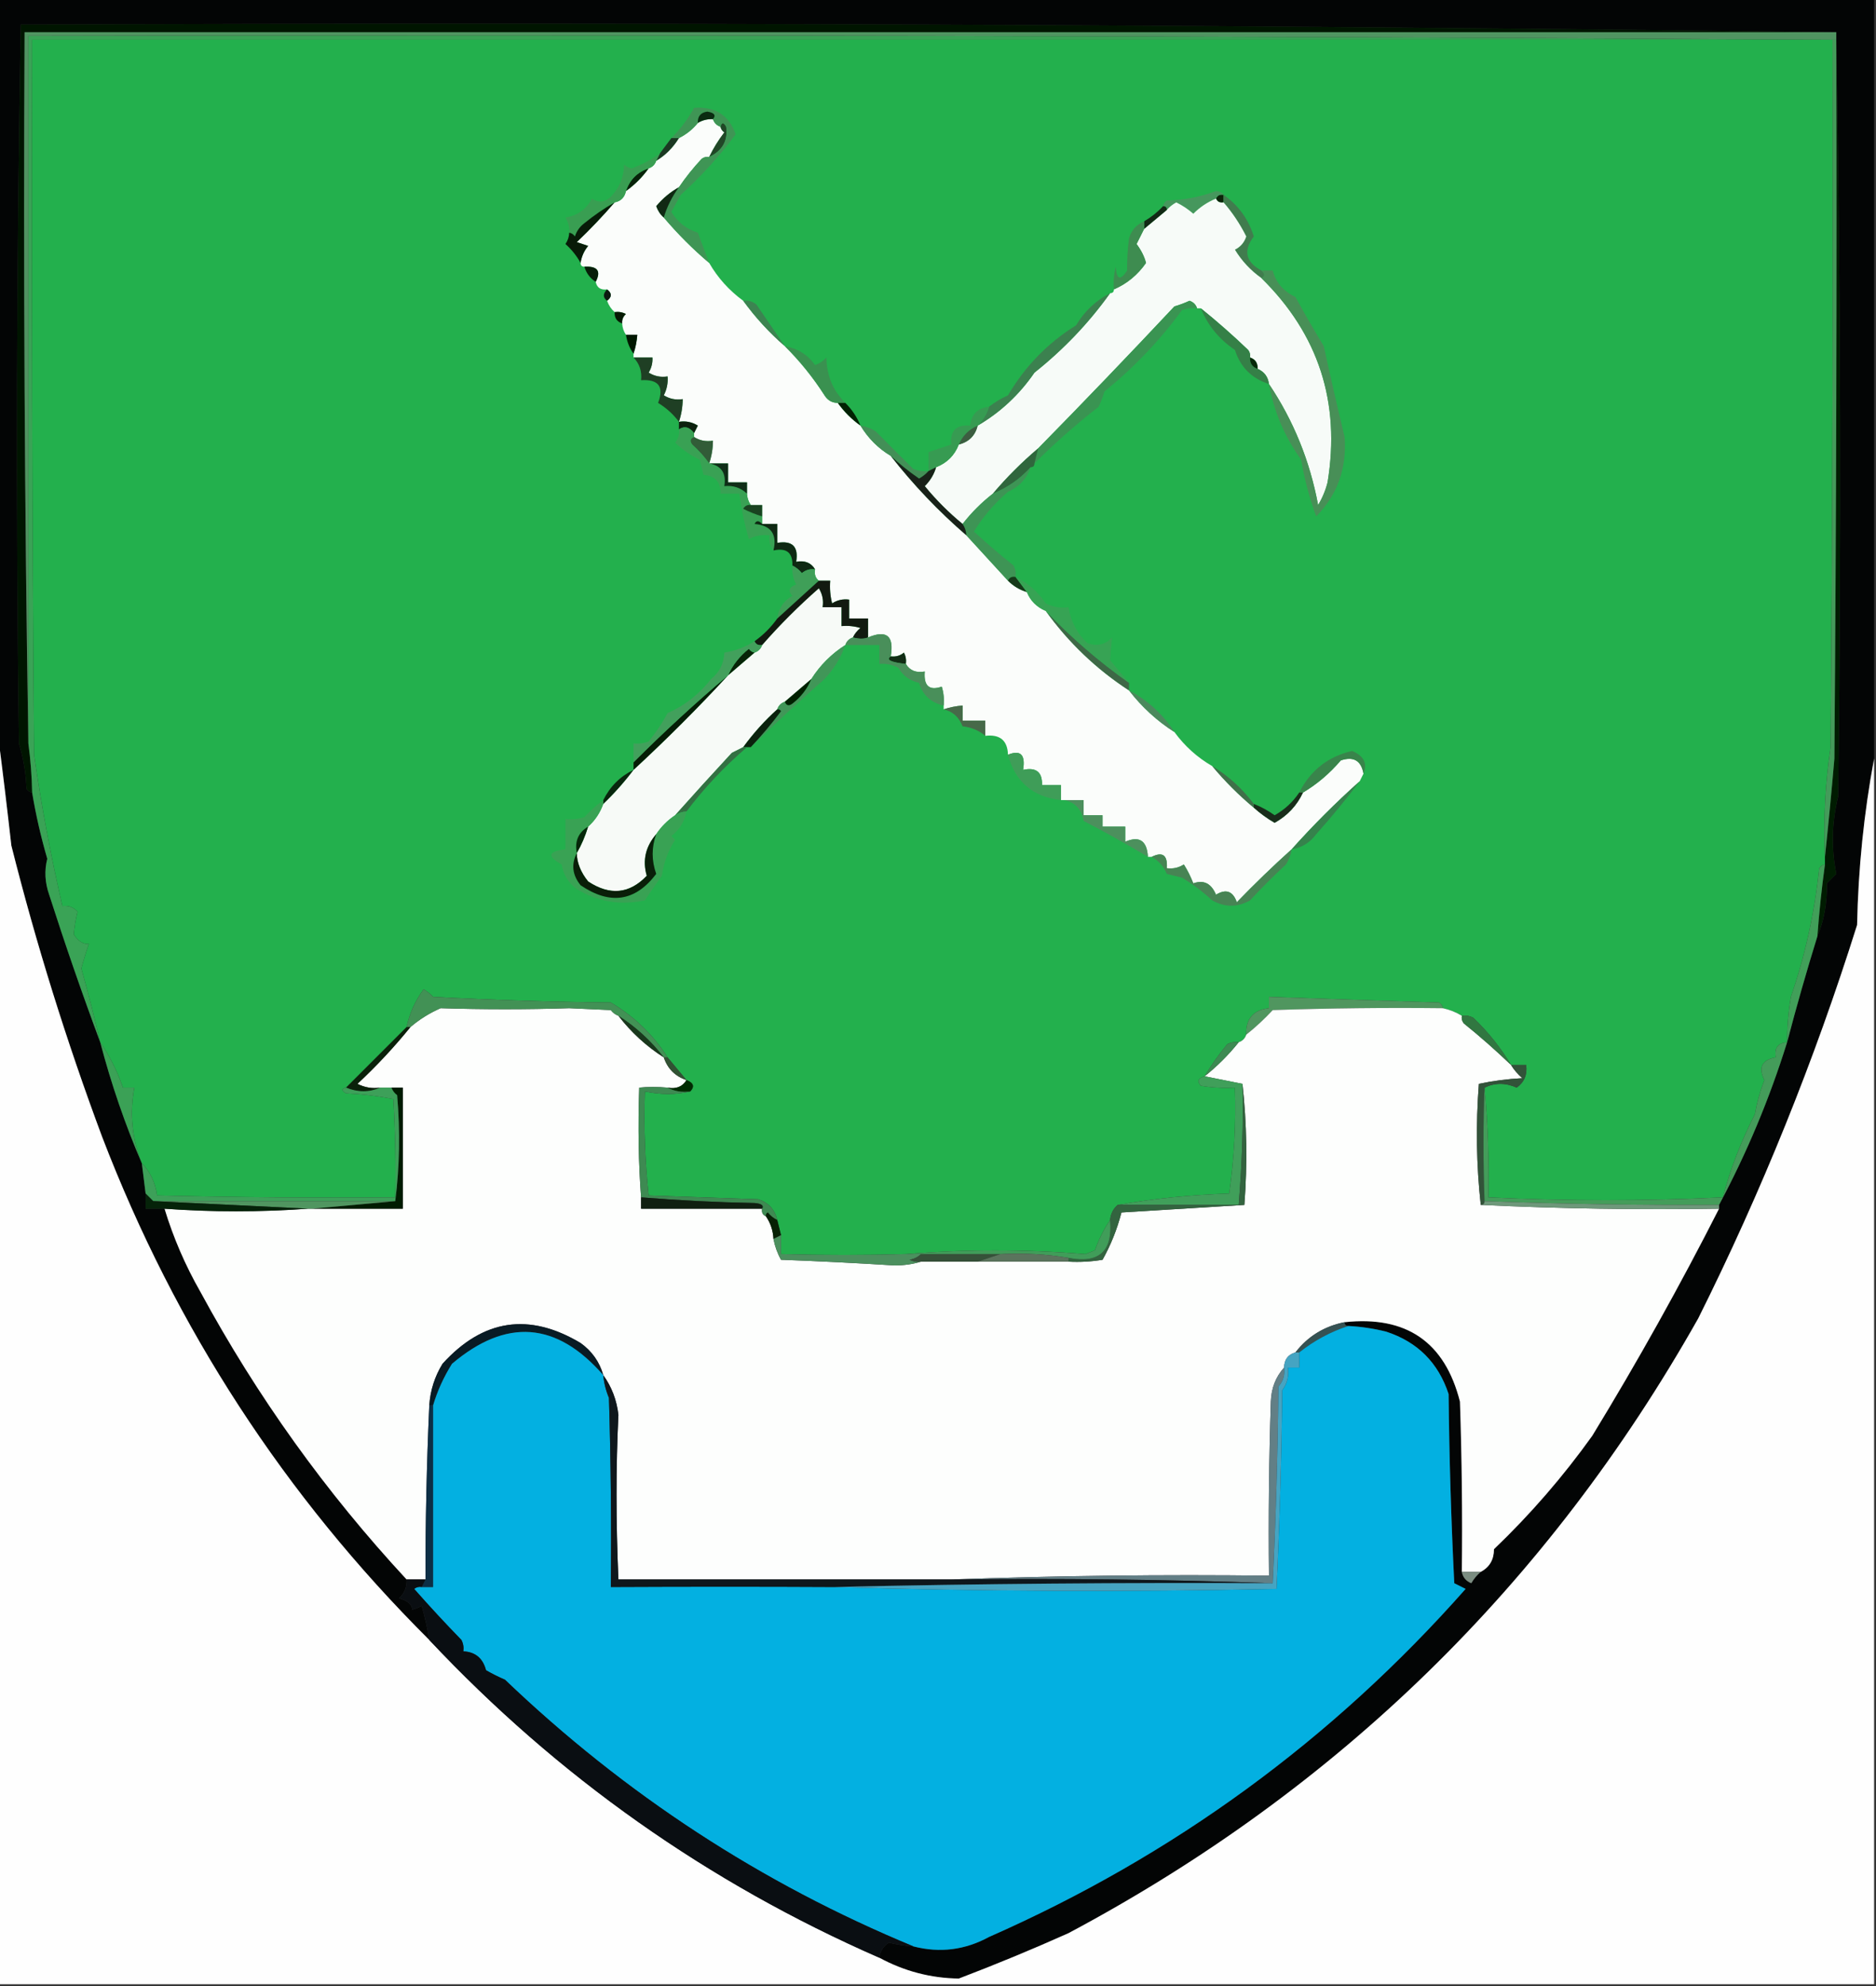 <?xml version="1.0" encoding="UTF-8"?>
<!DOCTYPE svg PUBLIC "-//W3C//DTD SVG 1.1//EN" "http://www.w3.org/Graphics/SVG/1.1/DTD/svg11.dtd">
<svg xmlns="http://www.w3.org/2000/svg" version="1.1" width="496px" height="525px" style="shape-rendering:geometricPrecision; text-rendering:geometricPrecision; image-rendering:optimizeQuality; fill-rule:evenodd; clip-rule:evenodd" xmlns:xlink="http://www.w3.org/1999/xlink">
<rect width="100%" height="100%" fill="#333333" stroke="none"/>
<g><path style="opacity:1" fill="#030505" d="M -0.5,-0.5 C 164.833,-0.5 330.167,-0.5 495.5,-0.5C 495.5,66.5 495.5,133.5 495.5,200.5C 492.809,214.9 491.309,229.566 491,244.5C 479.728,280.327 465.728,314.994 449,348.5C 409.297,418.87 353.797,473.037 282.5,511C 272.948,515.276 263.281,519.276 253.5,523C 246.093,522.898 239.093,521.064 232.5,517.5C 232.685,515.804 233.519,514.471 235,513.5C 236.822,513.968 238.989,514.301 241.5,514.5C 248.485,516.294 255.152,515.46 261.5,512C 310.31,490.503 352.31,459.836 387.5,420C 386.5,419.5 385.5,419 384.5,418.5C 383.667,401.843 383.167,385.177 383,368.5C 380.273,360.202 374.773,354.702 366.5,352C 363.207,351.174 359.874,350.674 356.5,350.5C 355.833,350.5 355.5,350.167 355.5,349.5C 371.838,347.739 382.005,354.739 386,370.5C 386.5,385.496 386.667,400.496 386.5,415.5C 386.75,416.922 387.583,417.922 389,418.5C 389.698,417.309 390.531,416.309 391.5,415.5C 393.828,414.264 394.994,412.264 395,409.5C 404.591,400.328 413.258,390.328 421,379.5C 432.957,359.916 444.124,339.916 454.5,319.5C 454.5,319.167 454.5,318.833 454.5,318.5C 461.822,304.839 467.822,290.506 472.5,275.5C 474.962,266.113 477.629,256.78 480.5,247.5C 482.28,243.273 483.114,238.606 483,233.5C 483.833,232.667 484.667,231.833 485.5,231C 484.143,224.179 484.31,217.346 486,210.5C 486.832,143.665 486.665,76.999 485.5,10.5C 485.5,9.833 485.5,9.167 485.5,8.5C 325.837,6.501 165.837,5.835 5.5,6.5C 4.344,69.805 4.178,133.138 5,196.5C 6.19,200.381 6.857,204.381 7,208.5C 7.383,209.056 7.883,209.389 8.5,209.5C 9.467,215.343 10.8,221.176 12.5,227C 11.707,230.111 11.874,233.277 13,236.5C 17.232,249.699 21.732,262.699 26.5,275.5C 29.434,286.643 33.101,297.309 37.5,307.5C 37.833,310.167 38.167,312.833 38.5,315.5C 38.5,316.833 38.5,318.167 38.5,319.5C 40.167,319.5 41.833,319.5 43.5,319.5C 45.822,327.15 48.989,334.484 53,341.5C 67.986,369.148 86.153,394.482 107.5,417.5C 107.617,419.484 106.95,421.15 105.5,422.5C 107.756,423.102 108.922,424.102 109,425.5C 109.873,425.265 110.707,424.931 111.5,424.5C 112.353,427.478 113.019,430.478 113.5,433.5C 75.246,395.389 46.412,351.056 27,300.5C 17.55,275.158 9.55,249.491 3,223.5C 1.896,213.675 0.73,204.009 -0.5,194.5C -0.5,129.5 -0.5,64.5 -0.5,-0.5 Z"/></g>
<g><path style="opacity:1" fill="#001500" d="M 485.5,8.5 C 325.833,8.5 166.167,8.5 6.5,8.5C 6.168,71.336 6.501,134.002 7.5,196.5C 8.08,200.81 8.414,205.143 8.5,209.5C 7.883,209.389 7.383,209.056 7,208.5C 6.857,204.381 6.19,200.381 5,196.5C 4.178,133.138 4.344,69.805 5.5,6.5C 165.837,5.835 325.837,6.501 485.5,8.5 Z"/></g>
<g><path style="opacity:1" fill="#509461" d="M 485.5,8.5 C 485.5,9.167 485.5,9.833 485.5,10.5C 485.167,10.5 484.833,10.5 484.5,10.5C 325.668,9.5 166.668,9.167 7.5,9.5C 7.5,71.833 7.5,134.167 7.5,196.5C 6.501,134.002 6.168,71.336 6.5,8.5C 166.167,8.5 325.833,8.5 485.5,8.5 Z"/></g>
<g><path style="opacity:1" fill="#3aa356" d="M 484.5,10.5 C 325.833,10.5 167.167,10.5 8.5,10.5C 8.333,73.501 8.5,136.501 9,199.5C 10.947,213.061 13.447,226.395 16.5,239.5C 18.103,239.312 19.437,239.812 20.5,241C 19.994,243.044 19.661,245.044 19.5,247C 20.691,248.813 22.024,249.646 23.5,249.5C 22.757,251.638 22.09,253.804 21.5,256C 23.32,262.469 24.986,268.969 26.5,275.5C 21.732,262.699 17.232,249.699 13,236.5C 11.874,233.277 11.707,230.111 12.5,227C 10.8,221.176 9.467,215.343 8.5,209.5C 8.414,205.143 8.08,200.81 7.5,196.5C 7.5,134.167 7.5,71.833 7.5,9.5C 166.668,9.167 325.668,9.5 484.5,10.5 Z"/></g>
<g><path style="opacity:1" fill="#23b04d" d="M 484.5,10.5 C 484.667,72.834 484.5,135.168 484,197.5C 482.58,207.086 482.08,216.753 482.5,226.5C 482.5,227.167 482.5,227.833 482.5,228.5C 481.883,228.611 481.383,228.944 481,229.5C 479.764,241.29 477.264,252.624 473.5,263.5C 472.836,267.476 472.503,271.476 472.5,275.5C 470.088,275.694 469.088,277.027 469.5,279.5C 465.82,280.176 464.82,282.176 466.5,285.5C 465.36,288.419 464.527,291.419 464,294.5C 460.367,301.595 457.534,308.928 455.5,316.5C 434.825,317.489 414.158,317.489 393.5,316.5C 393.725,306.801 393.392,297.134 392.5,287.5C 395.23,286.183 398.063,286.183 401,287.5C 403.016,286.045 403.849,284.045 403.5,281.5C 402.167,281.5 400.833,281.5 399.5,281.5C 396.753,276.914 393.42,272.747 389.5,269C 388.552,268.517 387.552,268.351 386.5,268.5C 384.95,267.559 383.284,266.893 381.5,266.5C 381.389,265.883 381.056,265.383 380.5,265C 365.496,264.532 350.496,264.032 335.5,263.5C 335.5,264.5 335.5,265.5 335.5,266.5C 331.362,266.973 329.362,269.307 329.5,273.5C 329.167,274.5 328.5,275.167 327.5,275.5C 326.448,275.351 325.448,275.517 324.5,276C 322.204,278.768 320.204,281.601 318.5,284.5C 316.767,285.008 316.434,285.841 317.5,287C 320.482,287.498 323.482,287.665 326.5,287.5C 326.816,296.884 326.316,306.218 325,315.5C 314.858,315.824 305.025,316.824 295.5,318.5C 294.326,319.514 293.66,320.847 293.5,322.5C 291.877,324.878 290.543,327.545 289.5,330.5C 288.667,330.833 287.833,331.167 287,331.5C 271.016,330.197 255.183,330.197 239.5,331.5C 228.684,331.806 217.684,331.806 206.5,331.5C 206.5,329.833 206.5,328.167 206.5,326.5C 206.167,325.167 205.833,323.833 205.5,322.5C 204.869,319.746 203.202,317.912 200.5,317C 190.833,316.667 181.167,316.333 171.5,316C 170.515,306.917 170.182,297.751 170.5,288.5C 174.667,289.405 178.667,289.405 182.5,288.5C 183.715,287.221 183.382,286.221 181.5,285.5C 179.833,283.5 178.167,281.5 176.5,279.5C 172.685,273.52 167.685,268.686 161.5,265C 145.823,264.833 130.156,264.333 114.5,263.5C 113.758,262.713 112.925,262.047 112,261.5C 109.78,264.54 108.28,267.873 107.5,271.5C 102.17,276.817 96.837,282.15 91.5,287.5C 90.262,287.81 90.262,288.31 91.5,289C 95.753,289.2 99.92,289.7 104,290.5C 104.5,299.16 104.666,307.827 104.5,316.5C 83.497,316.667 62.497,316.5 41.5,316C 41.082,312.65 39.748,309.816 37.5,307.5C 34.897,301.025 34.23,294.358 35.5,287.5C 34.5,287.5 33.5,287.5 32.5,287.5C 31.013,283.193 29.013,279.193 26.5,275.5C 24.986,268.969 23.32,262.469 21.5,256C 22.09,253.804 22.757,251.638 23.5,249.5C 22.024,249.646 20.691,248.813 19.5,247C 19.661,245.044 19.994,243.044 20.5,241C 19.437,239.812 18.103,239.312 16.5,239.5C 13.447,226.395 10.947,213.061 9,199.5C 8.5,136.501 8.333,73.501 8.5,10.5C 167.167,10.5 325.833,10.5 484.5,10.5 Z"/></g>
<g><path style="opacity:1" fill="#001c01" d="M 485.5,10.5 C 486.665,76.999 486.832,143.665 486,210.5C 484.31,217.346 484.143,224.179 485.5,231C 484.667,231.833 483.833,232.667 483,233.5C 483.114,238.606 482.28,243.273 480.5,247.5C 480.969,241.138 481.636,234.805 482.5,228.5C 482.5,227.833 482.5,227.167 482.5,226.5C 483.412,217.994 484.245,209.327 485,200.5C 485.5,137.168 485.667,73.834 485.5,10.5 Z"/></g>
<g><path style="opacity:1" fill="#449b5a" d="M 484.5,10.5 C 484.833,10.5 485.167,10.5 485.5,10.5C 485.667,73.834 485.5,137.168 485,200.5C 484.245,209.327 483.412,217.994 482.5,226.5C 482.08,216.753 482.58,207.086 484,197.5C 484.5,135.168 484.667,72.834 484.5,10.5 Z"/></g>
<g><path style="opacity:1" fill="#fbfdfb" d="M 188.5,31.5 C 188.833,32.5 189.5,33.167 190.5,33.5C 190.611,34.117 190.944,34.617 191.5,35C 189.915,37.069 188.581,39.236 187.5,41.5C 186.761,41.369 186.094,41.536 185.5,42C 183.263,44.394 181.263,46.894 179.5,49.5C 177.247,50.743 175.247,52.41 173.5,54.5C 173.942,55.739 174.609,56.739 175.5,57.5C 179.215,61.882 183.215,65.882 187.5,69.5C 189.766,73.436 192.766,76.769 196.5,79.5C 199.71,83.921 203.377,87.921 207.5,91.5C 211.471,95.437 214.971,99.77 218,104.5C 218.816,105.823 219.983,106.489 221.5,106.5C 223.167,108.833 225.167,110.833 227.5,112.5C 229.549,115.882 232.215,118.549 235.5,120.5C 241.471,128.138 248.137,135.138 255.5,141.5C 259.116,145.454 262.783,149.454 266.5,153.5C 267.922,154.925 269.589,155.925 271.5,156.5C 272.422,158.816 274.089,160.483 276.5,161.5C 282.542,169.876 289.876,176.876 298.5,182.5C 301.895,186.898 305.895,190.564 310.5,193.5C 313.231,197.234 316.564,200.234 320.5,202.5C 323.833,206.5 327.5,210.167 331.5,213.5C 333.186,215.016 335.019,216.35 337,217.5C 340.392,215.61 342.892,212.944 344.5,209.5C 348.235,207.275 351.568,204.442 354.5,201C 357.872,199.878 359.872,201.045 360.5,204.5C 360.167,205.167 359.833,205.833 359.5,206.5C 353.167,212.167 347.167,218.167 341.5,224.5C 336.535,228.963 331.702,233.63 327,238.5C 325.99,235.552 324.157,234.886 321.5,236.5C 320.249,233.511 318.249,232.511 315.5,233.5C 314.813,231.726 313.98,230.059 313,228.5C 311.644,229.38 310.144,229.714 308.5,229.5C 308.733,226.046 307.4,225.046 304.5,226.5C 304.167,226.5 303.833,226.5 303.5,226.5C 303.244,222.217 301.244,220.883 297.5,222.5C 297.5,221.167 297.5,219.833 297.5,218.5C 295.5,218.5 293.5,218.5 291.5,218.5C 291.5,217.5 291.5,216.5 291.5,215.5C 289.833,215.5 288.167,215.5 286.5,215.5C 286.5,214.167 286.5,212.833 286.5,211.5C 284.833,211.5 283.167,211.5 281.5,211.5C 281.167,211.5 280.833,211.5 280.5,211.5C 280.5,210.167 280.5,208.833 280.5,207.5C 278.833,207.5 277.167,207.5 275.5,207.5C 275.616,204.09 273.95,202.756 270.5,203.5C 271.161,199.483 269.828,198.149 266.5,199.5C 266.384,195.725 264.384,194.058 260.5,194.5C 260.5,193.167 260.5,191.833 260.5,190.5C 258.5,190.5 256.5,190.5 254.5,190.5C 254.5,189.167 254.5,187.833 254.5,186.5C 252.784,186.629 251.117,186.962 249.5,187.5C 249.5,187.167 249.5,186.833 249.5,186.5C 249.66,184.801 249.494,183.134 249,181.5C 245.681,182.644 244.181,181.311 244.5,177.5C 242.219,177.923 240.552,177.256 239.5,175.5C 239.649,174.448 239.483,173.448 239,172.5C 237.989,173.337 236.822,173.67 235.5,173.5C 236.433,168.092 234.433,166.425 229.5,168.5C 229.5,166.833 229.5,165.167 229.5,163.5C 227.833,163.5 226.167,163.5 224.5,163.5C 224.5,161.833 224.5,160.167 224.5,158.5C 222.856,158.286 221.356,158.62 220,159.5C 219.505,157.527 219.338,155.527 219.5,153.5C 218.5,153.5 217.5,153.5 216.5,153.5C 215.596,152.791 215.263,151.791 215.5,150.5C 214.448,148.744 212.781,148.077 210.5,148.5C 211.167,144.5 209.5,142.833 205.5,143.5C 205.5,141.833 205.5,140.167 205.5,138.5C 204.167,138.5 202.833,138.5 201.5,138.5C 201.5,137.833 201.5,137.167 201.5,136.5C 201.5,135.5 201.5,134.5 201.5,133.5C 200.5,133.5 199.5,133.5 198.5,133.5C 197.89,132.609 197.557,131.609 197.5,130.5C 197.5,129.5 197.5,128.5 197.5,127.5C 195.833,127.5 194.167,127.5 192.5,127.5C 192.5,125.833 192.5,124.167 192.5,122.5C 190.833,122.5 189.167,122.5 187.5,122.5C 188.15,120.565 188.483,118.565 188.5,116.5C 186.585,116.784 184.919,116.451 183.5,115.5C 183.5,115.167 183.5,114.833 183.5,114.5C 183.804,113.85 184.137,113.183 184.5,112.5C 182.955,111.548 181.288,111.215 179.5,111.5C 180.15,109.565 180.483,107.565 180.5,105.5C 178.712,105.785 177.045,105.452 175.5,104.5C 176.309,102.929 176.643,101.262 176.5,99.5C 174.712,99.785 173.045,99.452 171.5,98.5C 172.246,97.264 172.579,95.93 172.5,94.5C 170.833,94.5 169.167,94.5 167.5,94.5C 167.5,94.167 167.5,93.833 167.5,93.5C 168.038,91.883 168.371,90.216 168.5,88.5C 167.5,88.5 166.5,88.5 165.5,88.5C 164.89,87.609 164.557,86.609 164.5,85.5C 164.414,84.504 164.748,83.671 165.5,83C 164.552,82.517 163.552,82.35 162.5,82.5C 161.599,81.71 160.932,80.71 160.5,79.5C 161.833,78.5 161.833,77.5 160.5,76.5C 158.821,76.715 157.821,76.048 157.5,74.5C 158.986,71.629 157.986,70.295 154.5,70.5C 153.833,70.5 153.5,70.167 153.5,69.5C 153.751,67.83 154.418,66.33 155.5,65C 154.5,64.667 153.5,64.333 152.5,64C 156.037,60.631 159.371,57.131 162.5,53.5C 164.144,53.19 165.144,52.19 165.5,50.5C 167.833,48.833 169.833,46.833 171.5,44.5C 172.5,44.167 173.167,43.5 173.5,42.5C 175.923,41.05 177.923,39.05 179.5,36.5C 181.48,35.516 183.147,34.183 184.5,32.5C 185.708,31.766 187.041,31.433 188.5,31.5 Z"/></g>
<g><path style="opacity:1" fill="#214727" d="M 187.5,41.5 C 188.581,39.236 189.915,37.069 191.5,35C 190.944,34.617 190.611,34.117 190.5,33.5C 190.81,32.262 191.31,32.262 192,33.5C 192.506,37.189 191.006,39.856 187.5,41.5 Z"/></g>
<g><path style="opacity:1" fill="#3f9555" d="M 187.5,69.5 C 183.215,65.882 179.215,61.882 175.5,57.5C 176.353,54.632 177.686,51.965 179.5,49.5C 181.263,46.894 183.263,44.394 185.5,42C 186.094,41.536 186.761,41.369 187.5,41.5C 191.006,39.856 192.506,37.189 192,33.5C 191.31,32.262 190.81,32.262 190.5,33.5C 189.5,33.167 188.833,32.5 188.5,31.5C 189.38,30.469 188.88,29.802 187,29.5C 185.251,29.748 184.418,30.748 184.5,32.5C 183.147,34.183 181.48,35.516 179.5,36.5C 178.833,36.5 178.167,36.5 177.5,36.5C 179.928,34.084 181.928,31.417 183.5,28.5C 189.06,28.088 192.726,30.422 194.5,35.5C 190.276,41.232 185.442,46.566 180,51.5C 179.15,53.01 178.317,54.51 177.5,56C 179.112,58.691 181.445,60.525 184.5,61.5C 185.513,64.188 186.513,66.854 187.5,69.5 Z"/></g>
<g><path style="opacity:1" fill="#0b2b11" d="M 188.5,31.5 C 187.041,31.433 185.708,31.766 184.5,32.5C 184.418,30.748 185.251,29.748 187,29.5C 188.88,29.802 189.38,30.469 188.5,31.5 Z"/></g>
<g><path style="opacity:1" fill="#1b3822" d="M 177.5,36.5 C 178.167,36.5 178.833,36.5 179.5,36.5C 177.923,39.05 175.923,41.05 173.5,42.5C 173.833,41.833 174.167,41.167 174.5,40.5C 175.488,39.205 176.488,37.872 177.5,36.5 Z"/></g>
<g><path style="opacity:1" fill="#08220a" d="M 171.5,44.5 C 169.833,46.833 167.833,48.833 165.5,50.5C 166.5,47.5 168.5,45.5 171.5,44.5 Z"/></g>
<g><path style="opacity:1" fill="#112914" d="M 179.5,49.5 C 177.686,51.965 176.353,54.632 175.5,57.5C 174.609,56.739 173.942,55.739 173.5,54.5C 175.247,52.41 177.247,50.743 179.5,49.5 Z"/></g>
<g><path style="opacity:1" fill="#0b2409" d="M 323.5,51.5 C 323.5,52.167 323.5,52.833 323.5,53.5C 322.508,53.672 321.842,53.338 321.5,52.5C 321.842,51.662 322.508,51.328 323.5,51.5 Z"/></g>
<g><path style="opacity:1" fill="#46975d" d="M 323.5,51.5 C 322.508,51.328 321.842,51.662 321.5,52.5C 319.246,53.415 317.246,54.748 315.5,56.5C 314.126,55.289 312.626,54.289 311,53.5C 309.989,54.056 309.156,54.722 308.5,55.5C 308.5,54.833 308.167,54.5 307.5,54.5C 307.611,53.883 307.944,53.383 308.5,53C 312.993,52.895 317.326,52.062 321.5,50.5C 322.416,50.543 323.083,50.876 323.5,51.5 Z"/></g>
<g><path style="opacity:1" fill="#417c4e" d="M 323.5,51.5 C 327.355,54.173 330.022,57.84 331.5,62.5C 328.657,66.247 329.323,69.247 333.5,71.5C 334.506,72.396 334.506,73.062 333.5,73.5C 330.666,71.499 328.333,68.999 326.5,66C 327.99,65.254 328.99,64.088 329.5,62.5C 327.842,59.194 325.842,56.194 323.5,53.5C 323.5,52.833 323.5,52.167 323.5,51.5 Z"/></g>
<g><path style="opacity:1" fill="#399e52" d="M 174.5,40.5 C 174.167,41.167 173.833,41.833 173.5,42.5C 173.167,43.5 172.5,44.167 171.5,44.5C 168.5,45.5 166.5,47.5 165.5,50.5C 165.144,52.19 164.144,53.19 162.5,53.5C 159.732,55.087 157.065,56.92 154.5,59C 153.299,59.903 152.465,61.069 152,62.5C 151.617,61.944 151.117,61.611 150.5,61.5C 150.579,60.069 150.246,58.736 149.5,57.5C 152.667,56.999 155.001,55.333 156.5,52.5C 158.224,53.661 159.89,53.495 161.5,52C 163.774,49.656 164.941,46.822 165,43.5C 165.561,44.022 166.228,44.355 167,44.5C 169.777,43.531 172.277,42.197 174.5,40.5 Z"/></g>
<g><path style="opacity:1" fill="#f7fbf8" d="M 321.5,52.5 C 321.842,53.338 322.508,53.672 323.5,53.5C 325.842,56.194 327.842,59.194 329.5,62.5C 328.99,64.088 327.99,65.254 326.5,66C 328.333,68.999 330.666,71.499 333.5,73.5C 348.621,88.367 354.455,106.367 351,127.5C 350.457,129.631 349.624,131.631 348.5,133.5C 346.325,121.836 341.992,111.17 335.5,101.5C 335.262,99.596 334.262,98.262 332.5,97.5C 332.573,95.973 331.906,94.973 330.5,94.5C 330.631,93.761 330.464,93.094 330,92.5C 325.962,88.625 321.795,84.958 317.5,81.5C 317.167,81.5 316.833,81.5 316.5,81.5C 316.189,80.522 315.522,79.856 314.5,79.5C 313.205,80.098 311.872,80.598 310.5,81C 298.531,93.756 286.531,106.256 274.5,118.5C 270.14,122.194 266.14,126.194 262.5,130.5C 259.5,132.833 256.833,135.5 254.5,138.5C 250.854,135.521 247.521,132.188 244.5,128.5C 245.952,127.06 246.952,125.394 247.5,123.5C 250.393,122.369 252.393,120.369 253.5,117.5C 256.167,116.833 257.833,115.167 258.5,112.5C 264.512,108.981 269.512,104.314 273.5,98.5C 281.236,92.346 287.903,85.346 293.5,77.5C 294.167,77.5 294.5,77.167 294.5,76.5C 297.955,75.009 300.788,72.676 303,69.5C 302.566,67.824 301.732,66.157 300.5,64.5C 301.18,63.14 301.847,61.807 302.5,60.5C 304.54,58.823 306.54,57.156 308.5,55.5C 309.156,54.722 309.989,54.056 311,53.5C 312.626,54.289 314.126,55.289 315.5,56.5C 317.246,54.748 319.246,53.415 321.5,52.5 Z"/></g>
<g><path style="opacity:1" fill="#122915" d="M 307.5,54.5 C 308.167,54.5 308.5,54.833 308.5,55.5C 306.54,57.156 304.54,58.823 302.5,60.5C 302.5,59.833 302.5,59.167 302.5,58.5C 304.389,57.396 306.055,56.063 307.5,54.5 Z"/></g>
<g><path style="opacity:1" fill="#081b08" d="M 162.5,53.5 C 159.371,57.131 156.037,60.631 152.5,64C 153.5,64.333 154.5,64.667 155.5,65C 154.418,66.33 153.751,67.83 153.5,69.5C 152.482,67.648 151.149,65.981 149.5,64.5C 150.127,63.583 150.461,62.583 150.5,61.5C 151.117,61.611 151.617,61.944 152,62.5C 152.465,61.069 153.299,59.903 154.5,59C 157.065,56.92 159.732,55.087 162.5,53.5 Z"/></g>
<g><path style="opacity:1" fill="#3e8c50" d="M 302.5,58.5 C 302.5,59.167 302.5,59.833 302.5,60.5C 301.847,61.807 301.18,63.14 300.5,64.5C 301.732,66.157 302.566,67.824 303,69.5C 300.788,72.676 297.955,75.009 294.5,76.5C 294.338,74.473 294.505,72.473 295,70.5C 295.221,73.943 296.221,74.276 298,71.5C 297.974,68.532 298.141,65.698 298.5,63C 299.121,60.859 300.454,59.359 302.5,58.5 Z"/></g>
<g><path style="opacity:1" fill="#071d09" d="M 154.5,70.5 C 157.986,70.295 158.986,71.629 157.5,74.5C 156.026,73.564 155.026,72.23 154.5,70.5 Z"/></g>
<g><path style="opacity:1" fill="#0d1a11" d="M 160.5,76.5 C 161.833,77.5 161.833,78.5 160.5,79.5C 159.375,78.652 159.375,77.652 160.5,76.5 Z"/></g>
<g><path style="opacity:1" fill="#061a04" d="M 162.5,82.5 C 163.552,82.35 164.552,82.517 165.5,83C 164.748,83.671 164.414,84.504 164.5,85.5C 163.094,85.027 162.427,84.027 162.5,82.5 Z"/></g>
<g><path style="opacity:1" fill="#3c8451" d="M 196.5,79.5 C 197.822,79.33 198.989,79.663 200,80.5C 202.52,84.224 205.02,87.891 207.5,91.5C 203.377,87.921 199.71,83.921 196.5,79.5 Z"/></g>
<g><path style="opacity:1" fill="#358047" d="M 317.5,81.5 C 321.795,84.958 325.962,88.625 330,92.5C 330.464,93.094 330.631,93.761 330.5,94.5C 330.427,96.027 331.094,97.027 332.5,97.5C 334.262,98.262 335.262,99.596 335.5,101.5C 330.951,100.057 327.951,97.057 326.5,92.5C 322.299,89.65 319.299,85.984 317.5,81.5 Z"/></g>
<g><path style="opacity:1" fill="#3c814f" d="M 293.5,77.5 C 287.903,85.346 281.236,92.346 273.5,98.5C 269.512,104.314 264.512,108.981 258.5,112.5C 259.925,111.078 260.925,109.411 261.5,107.5C 263.014,106.32 264.681,105.32 266.5,104.5C 271.032,96.803 277.032,90.636 284.5,86C 286.713,82.286 289.713,79.453 293.5,77.5 Z"/></g>
<g><path style="opacity:1" fill="#011800" d="M 165.5,88.5 C 166.5,88.5 167.5,88.5 168.5,88.5C 168.371,90.216 168.038,91.883 167.5,93.5C 166.463,92.07 165.796,90.403 165.5,88.5 Z"/></g>
<g><path style="opacity:1" fill="#072809" d="M 330.5,94.5 C 331.906,94.973 332.573,95.973 332.5,97.5C 331.094,97.027 330.427,96.027 330.5,94.5 Z"/></g>
<g><path style="opacity:1" fill="#3a9150" d="M 207.5,91.5 C 210.892,92.096 213.558,93.763 215.5,96.5C 216.672,96.081 217.672,95.415 218.5,94.5C 218.57,99.284 220.237,103.284 223.5,106.5C 222.833,106.5 222.167,106.5 221.5,106.5C 219.983,106.489 218.816,105.823 218,104.5C 214.971,99.77 211.471,95.437 207.5,91.5 Z"/></g>
<g><path style="opacity:1" fill="#1f3f24" d="M 167.5,94.5 C 169.167,94.5 170.833,94.5 172.5,94.5C 172.579,95.93 172.246,97.264 171.5,98.5C 173.045,99.452 174.712,99.785 176.5,99.5C 176.643,101.262 176.309,102.929 175.5,104.5C 177.045,105.452 178.712,105.785 180.5,105.5C 180.483,107.565 180.15,109.565 179.5,111.5C 178.072,109.556 176.239,107.889 174,106.5C 175.621,102.215 174.121,100.215 169.5,100.5C 169.747,98.142 169.081,96.142 167.5,94.5 Z"/></g>
<g><path style="opacity:1" fill="#022103" d="M 221.5,106.5 C 222.167,106.5 222.833,106.5 223.5,106.5C 225.252,108.246 226.585,110.246 227.5,112.5C 225.167,110.833 223.167,108.833 221.5,106.5 Z"/></g>
<g><path style="opacity:1" fill="#379b52" d="M 261.5,107.5 C 260.925,109.411 259.925,111.078 258.5,112.5C 256.167,113.5 254.5,115.167 253.5,117.5C 252.393,120.369 250.393,122.369 247.5,123.5C 246.833,123.833 246.167,124.167 245.5,124.5C 245.5,122.833 245.5,121.167 245.5,119.5C 247.5,118.833 249.5,118.167 251.5,117.5C 251.162,113.849 252.828,112.183 256.5,112.5C 256.833,109.5 258.5,107.833 261.5,107.5 Z"/></g>
<g><path style="opacity:1" fill="#0d210e" d="M 179.5,111.5 C 181.288,111.215 182.955,111.548 184.5,112.5C 184.137,113.183 183.804,113.85 183.5,114.5C 182.295,112.862 180.962,112.529 179.5,113.5C 179.5,112.833 179.5,112.167 179.5,111.5 Z"/></g>
<g><path style="opacity:1" fill="#3d5d41" d="M 258.5,112.5 C 257.833,115.167 256.167,116.833 253.5,117.5C 254.5,115.167 256.167,113.5 258.5,112.5 Z"/></g>
<g><path style="opacity:1" fill="#3a9452" d="M 316.5,81.5 C 315.127,81.343 313.793,81.51 312.5,82C 306.68,89.956 299.847,97.123 292,103.5C 291.598,104.872 291.098,106.205 290.5,107.5C 284.507,112.162 278.84,117.162 273.5,122.5C 273.833,121.167 274.167,119.833 274.5,118.5C 286.531,106.256 298.531,93.756 310.5,81C 311.872,80.598 313.205,80.098 314.5,79.5C 315.522,79.856 316.189,80.522 316.5,81.5 Z"/></g>
<g><path style="opacity:1" fill="#325c38" d="M 183.5,115.5 C 184.919,116.451 186.585,116.784 188.5,116.5C 188.483,118.565 188.15,120.565 187.5,122.5C 186.236,120.73 184.736,119.063 183,117.5C 182.308,116.563 182.475,115.897 183.5,115.5 Z"/></g>
<g><path style="opacity:1" fill="#30663d" d="M 274.5,118.5 C 274.167,119.833 273.833,121.167 273.5,122.5C 273.5,123.167 273.167,123.5 272.5,123.5C 269.767,126.546 266.434,128.88 262.5,130.5C 266.14,126.194 270.14,122.194 274.5,118.5 Z"/></g>
<g><path style="opacity:1" fill="#438f57" d="M 227.5,112.5 C 228.922,112.709 230.255,113.209 231.5,114C 234.791,117.325 238.124,120.658 241.5,124C 242.793,124.49 244.127,124.657 245.5,124.5C 244.828,125.267 243.995,125.934 243,126.5C 240.337,124.666 237.837,122.666 235.5,120.5C 232.215,118.549 229.549,115.882 227.5,112.5 Z"/></g>
<g><path style="opacity:1" fill="#39a154" d="M 183.5,114.5 C 183.5,114.833 183.5,115.167 183.5,115.5C 182.475,115.897 182.308,116.563 183,117.5C 184.736,119.063 186.236,120.73 187.5,122.5C 190.734,123.089 192.067,125.089 191.5,128.5C 193.858,128.253 195.858,128.919 197.5,130.5C 197.557,131.609 197.89,132.609 198.5,133.5C 197.624,133.369 196.957,133.702 196.5,134.5C 198.139,135.322 199.805,135.989 201.5,136.5C 201.5,137.167 201.5,137.833 201.5,138.5C 200.637,137.537 199.97,137.537 199.5,138.5C 203.85,138.878 205.517,141.211 204.5,145.5C 203.566,144.432 203.232,143.099 203.5,141.5C 201.533,141.261 199.699,141.594 198,142.5C 196.846,138.546 196.013,134.546 195.5,130.5C 193.833,130.5 192.167,130.5 190.5,130.5C 190.594,127.459 189.094,125.793 186,125.5C 185.667,124.167 185.333,122.833 185,121.5C 182.572,120.37 180.405,118.87 178.5,117C 179.337,115.989 179.67,114.822 179.5,113.5C 180.962,112.529 182.295,112.862 183.5,114.5 Z"/></g>
<g><path style="opacity:1" fill="#102e18" d="M 187.5,122.5 C 189.167,122.5 190.833,122.5 192.5,122.5C 192.5,124.167 192.5,125.833 192.5,127.5C 194.167,127.5 195.833,127.5 197.5,127.5C 197.5,128.5 197.5,129.5 197.5,130.5C 195.858,128.919 193.858,128.253 191.5,128.5C 192.067,125.089 190.734,123.089 187.5,122.5 Z"/></g>
<g><path style="opacity:1" fill="#488f57" d="M 333.5,71.5 C 334.5,71.5 335.5,71.5 336.5,71.5C 337.32,74.667 339.32,77.001 342.5,78.5C 344.907,82.89 347.407,87.224 350,91.5C 351.758,99.587 353.591,107.586 355.5,115.5C 356.121,123.773 353.621,130.773 348,136.5C 346.208,131.633 344.875,126.633 344,121.5C 339.661,115.478 336.827,108.811 335.5,101.5C 341.992,111.17 346.325,121.836 348.5,133.5C 349.624,131.631 350.457,129.631 351,127.5C 354.455,106.367 348.621,88.367 333.5,73.5C 334.506,73.062 334.506,72.396 333.5,71.5 Z"/></g>
<g><path style="opacity:1" fill="#1a4321" d="M 198.5,133.5 C 199.5,133.5 200.5,133.5 201.5,133.5C 201.5,134.5 201.5,135.5 201.5,136.5C 199.805,135.989 198.139,135.322 196.5,134.5C 196.957,133.702 197.624,133.369 198.5,133.5 Z"/></g>
<g><path style="opacity:1" fill="#3e9455" d="M 272.5,123.5 C 271.47,126.54 269.47,128.707 266.5,130C 262.907,133.085 259.907,136.585 257.5,140.5C 260.867,143.608 264.367,146.608 268,149.5C 268.483,150.448 268.649,151.448 268.5,152.5C 267.508,152.328 266.842,152.662 266.5,153.5C 262.783,149.454 259.116,145.454 255.5,141.5C 255.443,140.391 255.11,139.391 254.5,138.5C 256.833,135.5 259.5,132.833 262.5,130.5C 266.434,128.88 269.767,126.546 272.5,123.5 Z"/></g>
<g><path style="opacity:1" fill="#192119" d="M 235.5,120.5 C 237.837,122.666 240.337,124.666 243,126.5C 243.995,125.934 244.828,125.267 245.5,124.5C 246.167,124.167 246.833,123.833 247.5,123.5C 246.952,125.394 245.952,127.06 244.5,128.5C 247.521,132.188 250.854,135.521 254.5,138.5C 255.11,139.391 255.443,140.391 255.5,141.5C 248.137,135.138 241.471,128.138 235.5,120.5 Z"/></g>
<g><path style="opacity:1" fill="#0f2913" d="M 201.5,138.5 C 202.833,138.5 204.167,138.5 205.5,138.5C 205.5,140.167 205.5,141.833 205.5,143.5C 209.5,142.833 211.167,144.5 210.5,148.5C 212.781,148.077 214.448,148.744 215.5,150.5C 214.178,150.33 213.011,150.663 212,151.5C 211.292,150.619 210.458,149.953 209.5,149.5C 209.616,146.09 207.95,144.756 204.5,145.5C 205.517,141.211 203.85,138.878 199.5,138.5C 199.97,137.537 200.637,137.537 201.5,138.5 Z"/></g>
<g><path style="opacity:1" fill="#163919" d="M 266.5,153.5 C 266.842,152.662 267.508,152.328 268.5,152.5C 269.5,153.833 270.5,155.167 271.5,156.5C 269.589,155.925 267.922,154.925 266.5,153.5 Z"/></g>
<g><path style="opacity:1" fill="#3f9f58" d="M 209.5,149.5 C 210.458,149.953 211.292,150.619 212,151.5C 213.011,150.663 214.178,150.33 215.5,150.5C 215.263,151.791 215.596,152.791 216.5,153.5C 212.859,156.805 209.192,160.138 205.5,163.5C 205.834,160.832 207.167,158.832 209.5,157.5C 208.282,156.197 208.615,155.197 210.5,154.5C 209.691,152.929 209.357,151.262 209.5,149.5 Z"/></g>
<g><path style="opacity:1" fill="#f7faf7" d="M 225.5,168.5 C 224.5,168.833 223.833,169.5 223.5,170.5C 219.833,172.833 216.833,175.833 214.5,179.5C 212.167,181.5 209.833,183.5 207.5,185.5C 206.5,185.833 205.833,186.5 205.5,187.5C 202.187,190.483 199.187,193.817 196.5,197.5C 195.527,197.987 194.527,198.487 193.5,199C 188.387,204.52 183.387,210.02 178.5,215.5C 176.5,216.833 174.833,218.5 173.5,220.5C 170.669,223.784 169.836,227.451 171,231.5C 166.428,236.298 161.261,236.798 155.5,233C 153.534,230.558 152.534,228.058 152.5,225.5C 153.736,223.351 154.736,221.018 155.5,218.5C 157.316,216.882 158.649,214.882 159.5,212.5C 162.392,209.729 165.058,206.729 167.5,203.5C 176.194,195.473 184.527,187.14 192.5,178.5C 194.858,176.471 197.192,174.471 199.5,172.5C 200.5,172.167 201.167,171.5 201.5,170.5C 206.146,165.188 211.146,160.188 216.5,155.5C 217.452,157.045 217.785,158.712 217.5,160.5C 219.167,160.5 220.833,160.5 222.5,160.5C 222.5,162.167 222.5,163.833 222.5,165.5C 224.199,165.34 225.866,165.506 227.5,166C 226.619,166.708 225.953,167.542 225.5,168.5 Z"/></g>
<g><path style="opacity:1" fill="#121a10" d="M 216.5,153.5 C 217.5,153.5 218.5,153.5 219.5,153.5C 219.338,155.527 219.505,157.527 220,159.5C 221.356,158.62 222.856,158.286 224.5,158.5C 224.5,160.167 224.5,161.833 224.5,163.5C 226.167,163.5 227.833,163.5 229.5,163.5C 229.5,165.167 229.5,166.833 229.5,168.5C 228.472,168.926 227.139,168.926 225.5,168.5C 225.953,167.542 226.619,166.708 227.5,166C 225.866,165.506 224.199,165.34 222.5,165.5C 222.5,163.833 222.5,162.167 222.5,160.5C 220.833,160.5 219.167,160.5 217.5,160.5C 217.785,158.712 217.452,157.045 216.5,155.5C 211.146,160.188 206.146,165.188 201.5,170.5C 200.508,170.672 199.842,170.338 199.5,169.5C 201.833,167.833 203.833,165.833 205.5,163.5C 209.192,160.138 212.859,156.805 216.5,153.5 Z"/></g>
<g><path style="opacity:1" fill="#3e6846" d="M 276.5,161.5 C 283.193,168.522 290.526,174.856 298.5,180.5C 298.5,181.167 298.5,181.833 298.5,182.5C 289.876,176.876 282.542,169.876 276.5,161.5 Z"/></g>
<g><path style="opacity:1" fill="#37a354" d="M 268.5,152.5 C 271.744,154.071 274.411,156.405 276.5,159.5C 278.396,160.466 280.396,160.799 282.5,160.5C 283.103,164.259 284.77,167.425 287.5,170C 290.063,170.918 292.23,170.418 294,168.5C 293.812,170.685 293.646,172.685 293.5,174.5C 295.19,176.519 296.856,178.519 298.5,180.5C 290.526,174.856 283.193,168.522 276.5,161.5C 274.089,160.483 272.422,158.816 271.5,156.5C 270.5,155.167 269.5,153.833 268.5,152.5 Z"/></g>
<g><path style="opacity:1" fill="#122d15" d="M 235.5,173.5 C 236.822,173.67 237.989,173.337 239,172.5C 239.483,173.448 239.649,174.448 239.5,175.5C 235.482,175.063 234.149,174.396 235.5,173.5 Z"/></g>
<g><path style="opacity:1" fill="#072408" d="M 199.5,172.5 C 197.192,174.471 194.858,176.471 192.5,178.5C 193.713,175.775 195.546,173.441 198,171.5C 198.383,172.056 198.883,172.389 199.5,172.5 Z"/></g>
<g><path style="opacity:1" fill="#051d06" d="M 192.5,178.5 C 184.527,187.14 176.194,195.473 167.5,203.5C 167.5,202.833 167.5,202.167 167.5,201.5C 175.553,193.443 183.887,185.777 192.5,178.5 Z"/></g>
<g><path style="opacity:1" fill="#419658" d="M 223.5,170.5 C 222.316,173.861 220.483,176.861 218,179.5C 211.257,185.416 204.757,191.416 198.5,197.5C 201.332,194.499 203.998,191.333 206.5,188C 206.272,187.601 205.938,187.435 205.5,187.5C 205.833,186.5 206.5,185.833 207.5,185.5C 207.897,186.525 208.563,186.692 209.5,186C 211.79,184.223 213.457,182.056 214.5,179.5C 216.833,175.833 219.833,172.833 223.5,170.5 Z"/></g>
<g><path style="opacity:1" fill="#498f5a" d="M 235.5,173.5 C 234.149,174.396 235.482,175.063 239.5,175.5C 240.552,177.256 242.219,177.923 244.5,177.5C 244.181,181.311 245.681,182.644 249,181.5C 249.494,183.134 249.66,184.801 249.5,186.5C 246.114,185.739 243.947,183.739 243,180.5C 240.571,179.971 238.738,178.637 237.5,176.5C 235.929,175.691 234.262,175.357 232.5,175.5C 232.5,173.833 232.5,172.167 232.5,170.5C 229.5,170.5 226.5,170.5 223.5,170.5C 223.833,169.5 224.5,168.833 225.5,168.5C 227.139,168.926 228.472,168.926 229.5,168.5C 234.433,166.425 236.433,168.092 235.5,173.5 Z"/></g>
<g><path style="opacity:1" fill="#012000" d="M 214.5,179.5 C 213.457,182.056 211.79,184.223 209.5,186C 208.563,186.692 207.897,186.525 207.5,185.5C 209.833,183.5 212.167,181.5 214.5,179.5 Z"/></g>
<g><path style="opacity:1" fill="#4b895d" d="M 298.5,182.5 C 303.431,185.095 307.431,188.762 310.5,193.5C 305.895,190.564 301.895,186.898 298.5,182.5 Z"/></g>
<g><path style="opacity:1" fill="#42a05c" d="M 199.5,169.5 C 199.842,170.338 200.508,170.672 201.5,170.5C 201.167,171.5 200.5,172.167 199.5,172.5C 198.883,172.389 198.383,172.056 198,171.5C 195.546,173.441 193.713,175.775 192.5,178.5C 183.887,185.777 175.553,193.443 167.5,201.5C 167.5,199.833 167.5,198.167 167.5,196.5C 168.873,196.657 170.207,196.49 171.5,196C 173.467,193.564 175.134,191.064 176.5,188.5C 180.981,186.541 184.815,183.541 188,179.5C 190.226,177.715 191.392,175.382 191.5,172.5C 194.38,172.06 197.046,171.06 199.5,169.5 Z"/></g>
<g><path style="opacity:1" fill="#476949" d="M 260.5,194.5 C 258.768,193.052 256.768,192.218 254.5,192C 253.555,189.554 251.889,188.054 249.5,187.5C 251.117,186.962 252.784,186.629 254.5,186.5C 254.5,187.833 254.5,189.167 254.5,190.5C 256.5,190.5 258.5,190.5 260.5,190.5C 260.5,191.833 260.5,193.167 260.5,194.5 Z"/></g>
<g><path style="opacity:1" fill="#0b210d" d="M 205.5,187.5 C 205.938,187.435 206.272,187.601 206.5,188C 203.998,191.333 201.332,194.499 198.5,197.5C 198.167,197.5 197.833,197.5 197.5,197.5C 197.167,197.5 196.833,197.5 196.5,197.5C 199.187,193.817 202.187,190.483 205.5,187.5 Z"/></g>
<g><path style="opacity:1" fill="#39844b" d="M 360.5,204.5 C 359.872,201.045 357.872,199.878 354.5,201C 351.568,204.442 348.235,207.275 344.5,209.5C 344.167,209.5 343.833,209.5 343.5,209.5C 346.465,203.636 351.132,199.969 357.5,198.5C 360.603,199.826 361.603,201.826 360.5,204.5 Z"/></g>
<g><path style="opacity:1" fill="#3f9d58" d="M 280.5,211.5 C 273.064,210.662 268.398,206.662 266.5,199.5C 269.828,198.149 271.161,199.483 270.5,203.5C 273.95,202.756 275.616,204.09 275.5,207.5C 277.167,207.5 278.833,207.5 280.5,207.5C 280.5,208.833 280.5,210.167 280.5,211.5 Z"/></g>
<g><path style="opacity:1" fill="#fefefe" d="M -0.5,194.5 C 0.73,204.009 1.896,213.675 3,223.5C 9.55,249.491 17.55,275.158 27,300.5C 46.412,351.056 75.246,395.389 113.5,433.5C 147.475,469.646 187.141,497.646 232.5,517.5C 239.093,521.064 246.093,522.898 253.5,523C 263.281,519.276 272.948,515.276 282.5,511C 353.797,473.037 409.297,418.87 449,348.5C 465.728,314.994 479.728,280.327 491,244.5C 491.309,229.566 492.809,214.9 495.5,200.5C 495.5,308.5 495.5,416.5 495.5,524.5C 330.167,524.5 164.833,524.5 -0.5,524.5C -0.5,414.5 -0.5,304.5 -0.5,194.5 Z"/></g>
<g><path style="opacity:1" fill="#36824c" d="M 359.5,206.5 C 355.902,211.274 352.069,215.94 348,220.5C 346.362,222.734 344.195,224.067 341.5,224.5C 347.167,218.167 353.167,212.167 359.5,206.5 Z"/></g>
<g><path style="opacity:1" fill="#09260e" d="M 167.5,203.5 C 165.058,206.729 162.392,209.729 159.5,212.5C 159.5,212.167 159.5,211.833 159.5,211.5C 161.288,207.896 163.955,205.23 167.5,203.5 Z"/></g>
<g><path style="opacity:1" fill="#40704a" d="M 320.5,202.5 C 324.745,205.072 328.411,208.406 331.5,212.5C 331.5,212.833 331.5,213.167 331.5,213.5C 327.5,210.167 323.833,206.5 320.5,202.5 Z"/></g>
<g><path style="opacity:1" fill="#347043" d="M 196.5,197.5 C 196.833,197.5 197.167,197.5 197.5,197.5C 191.489,202.648 186.156,208.315 181.5,214.5C 180.391,214.557 179.391,214.89 178.5,215.5C 183.387,210.02 188.387,204.52 193.5,199C 194.527,198.487 195.527,197.987 196.5,197.5 Z"/></g>
<g><path style="opacity:1" fill="#192d1b" d="M 343.5,209.5 C 343.833,209.5 344.167,209.5 344.5,209.5C 342.892,212.944 340.392,215.61 337,217.5C 335.019,216.35 333.186,215.016 331.5,213.5C 331.5,213.167 331.5,212.833 331.5,212.5C 333.436,213.259 335.269,214.259 337,215.5C 339.652,214.015 341.818,212.015 343.5,209.5 Z"/></g>
<g><path style="opacity:1" fill="#4c905d" d="M 281.5,211.5 C 283.167,211.5 284.833,211.5 286.5,211.5C 286.5,212.833 286.5,214.167 286.5,215.5C 288.167,215.5 289.833,215.5 291.5,215.5C 291.5,216.5 291.5,217.5 291.5,218.5C 293.5,218.5 295.5,218.5 297.5,218.5C 297.5,219.833 297.5,221.167 297.5,222.5C 301.244,220.883 303.244,222.217 303.5,226.5C 298.003,223.203 292.337,220.036 286.5,217C 285.985,213.989 284.318,212.156 281.5,211.5 Z"/></g>
<g><path style="opacity:1" fill="#39a254" d="M 159.5,211.5 C 159.5,211.833 159.5,212.167 159.5,212.5C 158.649,214.882 157.316,216.882 155.5,218.5C 152.908,220.036 151.908,222.369 152.5,225.5C 150.994,228.469 151.327,231.302 153.5,234C 161.308,239.299 167.974,238.299 173.5,231C 172.247,227.465 172.247,223.965 173.5,220.5C 174.833,218.5 176.5,216.833 178.5,215.5C 179.391,214.89 180.391,214.557 181.5,214.5C 180.999,217.155 179.666,219.322 177.5,221C 177.833,221.333 178.167,221.667 178.5,222C 176.655,224.851 175.489,228.018 175,231.5C 173.43,233.651 171.93,235.818 170.5,238C 164.007,239.38 158.007,238.38 152.5,235C 150.289,233.418 148.955,231.251 148.5,228.5C 144.563,226.351 144.897,225.018 149.5,224.5C 149.5,221.833 149.5,219.167 149.5,216.5C 151.199,216.66 152.866,216.494 154.5,216C 156.076,214.287 157.743,212.787 159.5,211.5 Z"/></g>
<g><path style="opacity:1" fill="#06270a" d="M 155.5,218.5 C 154.736,221.018 153.736,223.351 152.5,225.5C 151.908,222.369 152.908,220.036 155.5,218.5 Z"/></g>
<g><path style="opacity:1" fill="#478454" d="M 341.5,224.5 C 341.291,225.922 340.791,227.255 340,228.5C 336.728,231.527 333.561,234.694 330.5,238C 327.2,239.879 323.866,239.879 320.5,238C 318.032,235.72 315.365,233.72 312.5,232C 311.167,231.667 309.833,231.333 308.5,231C 307.643,228.981 306.309,227.481 304.5,226.5C 307.4,225.046 308.733,226.046 308.5,229.5C 310.144,229.714 311.644,229.38 313,228.5C 313.98,230.059 314.813,231.726 315.5,233.5C 318.249,232.511 320.249,233.511 321.5,236.5C 324.157,234.886 325.99,235.552 327,238.5C 331.702,233.63 336.535,228.963 341.5,224.5 Z"/></g>
<g><path style="opacity:1" fill="#0a1f09" d="M 173.5,220.5 C 172.247,223.965 172.247,227.465 173.5,231C 167.974,238.299 161.308,239.299 153.5,234C 151.327,231.302 150.994,228.469 152.5,225.5C 152.534,228.058 153.534,230.558 155.5,233C 161.261,236.798 166.428,236.298 171,231.5C 169.836,227.451 170.669,223.784 173.5,220.5 Z"/></g>
<g><path style="opacity:1" fill="#419f59" d="M 482.5,228.5 C 481.636,234.805 480.969,241.138 480.5,247.5C 477.629,256.78 474.962,266.113 472.5,275.5C 472.503,271.476 472.836,267.476 473.5,263.5C 477.264,252.624 479.764,241.29 481,229.5C 481.383,228.944 481.883,228.611 482.5,228.5 Z"/></g>
<g><path style="opacity:1" fill="#50965f" d="M 381.5,266.5 C 366.496,266.333 351.496,266.5 336.5,267C 334.297,269.372 331.963,271.539 329.5,273.5C 329.362,269.307 331.362,266.973 335.5,266.5C 335.5,265.5 335.5,264.5 335.5,263.5C 350.496,264.032 365.496,264.532 380.5,265C 381.056,265.383 381.389,265.883 381.5,266.5 Z"/></g>
<g><path style="opacity:1" fill="#fdfefd" d="M 163.5,268.5 C 166.895,272.898 170.895,276.564 175.5,279.5C 176.5,282.5 178.5,284.5 181.5,285.5C 180.448,287.256 178.781,287.923 176.5,287.5C 173.788,287.263 171.288,287.263 169,287.5C 168.651,297.996 168.817,307.662 169.5,316.5C 169.5,317.5 169.5,318.5 169.5,319.5C 180.167,319.5 190.833,319.5 201.5,319.5C 201.328,320.492 201.662,321.158 202.5,321.5C 203.73,323.297 204.396,325.297 204.5,327.5C 204.869,329.441 205.536,331.275 206.5,333C 216.507,333.37 226.507,333.87 236.5,334.5C 239.025,334.497 241.359,334.163 243.5,333.5C 248.5,333.5 253.5,333.5 258.5,333.5C 266.5,333.5 274.5,333.5 282.5,333.5C 285.518,333.665 288.518,333.498 291.5,333C 293.691,329.1 295.357,324.933 296.5,320.5C 307.394,319.823 318.228,319.156 329,318.5C 329.825,307.659 329.659,296.992 328.5,286.5C 325.167,285.833 321.833,285.167 318.5,284.5C 321.833,281.833 324.833,278.833 327.5,275.5C 328.5,275.167 329.167,274.5 329.5,273.5C 331.963,271.539 334.297,269.372 336.5,267C 351.496,266.5 366.496,266.333 381.5,266.5C 383.284,266.893 384.95,267.559 386.5,268.5C 386.369,269.239 386.536,269.906 387,270.5C 391.309,273.974 395.476,277.641 399.5,281.5C 400.29,282.794 401.29,283.961 402.5,285C 398.579,285.203 394.745,285.703 391,286.5C 390.175,297.341 390.341,308.008 391.5,318.5C 412.327,319.497 433.327,319.831 454.5,319.5C 444.124,339.916 432.957,359.916 421,379.5C 413.258,390.328 404.591,400.328 395,409.5C 394.994,412.264 393.828,414.264 391.5,415.5C 389.833,415.5 388.167,415.5 386.5,415.5C 386.667,400.496 386.5,385.496 386,370.5C 382.005,354.739 371.838,347.739 355.5,349.5C 350.11,350.577 345.777,353.243 342.5,357.5C 340.554,358.035 339.554,359.368 339.5,361.5C 337.287,363.958 336.121,366.958 336,370.5C 335.5,385.83 335.333,401.163 335.5,416.5C 307.328,416.169 279.328,416.502 251.5,417.5C 222.167,417.5 192.833,417.5 163.5,417.5C 162.833,402.169 162.833,387.669 163.5,374C 163.056,370.089 161.722,366.589 159.5,363.5C 158.523,360.011 156.523,357.177 153.5,355C 139.861,346.86 127.694,348.693 117,360.5C 114.936,363.86 113.769,367.526 113.5,371.5C 112.808,386.883 112.474,402.216 112.5,417.5C 110.833,417.5 109.167,417.5 107.5,417.5C 86.153,394.482 67.986,369.148 53,341.5C 48.989,334.484 45.822,327.15 43.5,319.5C 56.041,320.419 68.707,320.419 81.5,319.5C 81.833,319.5 82.167,319.5 82.5,319.5C 90.5,319.5 98.5,319.5 106.5,319.5C 106.5,308.833 106.5,298.167 106.5,287.5C 105.5,287.5 104.5,287.5 103.5,287.5C 102.5,287.5 101.5,287.5 100.5,287.5C 98.396,287.799 96.396,287.466 94.5,286.5C 99.577,281.761 104.244,276.761 108.5,271.5C 110.89,269.455 113.556,267.788 116.5,266.5C 127.831,266.859 139.164,266.859 150.5,266.5C 154.167,266.667 157.833,266.833 161.5,267C 162.044,267.717 162.711,268.217 163.5,268.5 Z"/></g>
<g><path style="opacity:1" fill="#429155" d="M 176.5,279.5 C 176.167,279.5 175.833,279.5 175.5,279.5C 172.105,275.102 168.105,271.436 163.5,268.5C 162.711,268.217 162.044,267.717 161.5,267C 157.833,266.833 154.167,266.667 150.5,266.5C 139.164,266.859 127.831,266.859 116.5,266.5C 113.556,267.788 110.89,269.455 108.5,271.5C 108.167,271.5 107.833,271.5 107.5,271.5C 108.28,267.873 109.78,264.54 112,261.5C 112.925,262.047 113.758,262.713 114.5,263.5C 130.156,264.333 145.823,264.833 161.5,265C 167.685,268.686 172.685,273.52 176.5,279.5 Z"/></g>
<g><path style="opacity:1" fill="#19381c" d="M 163.5,268.5 C 168.105,271.436 172.105,275.102 175.5,279.5C 170.895,276.564 166.895,272.898 163.5,268.5 Z"/></g>
<g><path style="opacity:1" fill="#317741" d="M 386.5,268.5 C 387.552,268.351 388.552,268.517 389.5,269C 393.42,272.747 396.753,276.914 399.5,281.5C 395.476,277.641 391.309,273.974 387,270.5C 386.536,269.906 386.369,269.239 386.5,268.5 Z"/></g>
<g><path style="opacity:1" fill="#0a210a" d="M 107.5,271.5 C 107.833,271.5 108.167,271.5 108.5,271.5C 104.244,276.761 99.577,281.761 94.5,286.5C 96.396,287.466 98.396,287.799 100.5,287.5C 97.604,288.775 94.604,288.775 91.5,287.5C 96.837,282.15 102.17,276.817 107.5,271.5 Z"/></g>
<g><path style="opacity:1" fill="#315233" d="M 175.5,279.5 C 175.833,279.5 176.167,279.5 176.5,279.5C 178.167,281.5 179.833,283.5 181.5,285.5C 178.5,284.5 176.5,282.5 175.5,279.5 Z"/></g>
<g><path style="opacity:1" fill="#3d8a52" d="M 327.5,275.5 C 324.833,278.833 321.833,281.833 318.5,284.5C 320.204,281.601 322.204,278.768 324.5,276C 325.448,275.517 326.448,275.351 327.5,275.5 Z"/></g>
<g><path style="opacity:1" fill="#002c01" d="M 181.5,285.5 C 183.382,286.221 183.715,287.221 182.5,288.5C 180.265,288.795 178.265,288.461 176.5,287.5C 178.781,287.923 180.448,287.256 181.5,285.5 Z"/></g>
<g><path style="opacity:1" fill="#3ba156" d="M 26.5,275.5 C 29.013,279.193 31.013,283.193 32.5,287.5C 33.5,287.5 34.5,287.5 35.5,287.5C 34.23,294.358 34.897,301.025 37.5,307.5C 33.101,297.309 29.434,286.643 26.5,275.5 Z"/></g>
<g><path style="opacity:1" fill="#409f5a" d="M 318.5,284.5 C 321.833,285.167 325.167,285.833 328.5,286.5C 328.752,296.681 328.418,307.348 327.5,318.5C 316.833,318.5 306.167,318.5 295.5,318.5C 305.025,316.824 314.858,315.824 325,315.5C 326.316,306.218 326.816,296.884 326.5,287.5C 323.482,287.665 320.482,287.498 317.5,287C 316.434,285.841 316.767,285.008 318.5,284.5 Z"/></g>
<g><path style="opacity:1" fill="#001c01" d="M 103.5,287.5 C 104.5,287.5 105.5,287.5 106.5,287.5C 106.5,298.167 106.5,308.833 106.5,319.5C 98.5,319.5 90.5,319.5 82.5,319.5C 89.833,318.833 97.167,318.167 104.5,317.5C 105.658,308.343 105.824,299.009 105,289.5C 104.283,288.956 103.783,288.289 103.5,287.5 Z"/></g>
<g><path style="opacity:1" fill="#325339" d="M 399.5,281.5 C 400.833,281.5 402.167,281.5 403.5,281.5C 403.849,284.045 403.016,286.045 401,287.5C 398.063,286.183 395.23,286.183 392.5,287.5C 392.133,297.168 392.133,307.168 392.5,317.5C 392.5,318.167 392.167,318.5 391.5,318.5C 390.341,308.008 390.175,297.341 391,286.5C 394.745,285.703 398.579,285.203 402.5,285C 401.29,283.961 400.29,282.794 399.5,281.5 Z"/></g>
<g><path style="opacity:1" fill="#449c5a" d="M 472.5,275.5 C 467.822,290.506 461.822,304.839 454.5,318.5C 433.845,318.597 413.179,318.263 392.5,317.5C 392.133,307.168 392.133,297.168 392.5,287.5C 393.392,297.134 393.725,306.801 393.5,316.5C 414.158,317.489 434.825,317.489 455.5,316.5C 457.534,308.928 460.367,301.595 464,294.5C 464.527,291.419 465.36,288.419 466.5,285.5C 464.82,282.176 465.82,280.176 469.5,279.5C 469.088,277.027 470.088,275.694 472.5,275.5 Z"/></g>
<g><path style="opacity:1" fill="#3e8a52" d="M 176.5,287.5 C 178.265,288.461 180.265,288.795 182.5,288.5C 178.667,289.405 174.667,289.405 170.5,288.5C 170.182,297.751 170.515,306.917 171.5,316C 181.167,316.333 190.833,316.667 200.5,317C 203.202,317.912 204.869,319.746 205.5,322.5C 204.542,322.047 203.708,321.381 203,320.5C 202.601,320.728 202.435,321.062 202.5,321.5C 201.662,321.158 201.328,320.492 201.5,319.5C 202.009,318.659 201.343,318.159 199.5,318C 189.423,317.809 179.423,317.309 169.5,316.5C 168.817,307.662 168.651,297.996 169,287.5C 171.288,287.263 173.788,287.263 176.5,287.5 Z"/></g>
<g><path style="opacity:1" fill="#3da059" d="M 91.5,287.5 C 94.604,288.775 97.604,288.775 100.5,287.5C 101.5,287.5 102.5,287.5 103.5,287.5C 103.783,288.289 104.283,288.956 105,289.5C 105.824,299.009 105.658,308.343 104.5,317.5C 83.167,317.5 61.833,317.5 40.5,317.5C 39.833,316.833 39.167,316.167 38.5,315.5C 38.167,312.833 37.833,310.167 37.5,307.5C 39.748,309.816 41.082,312.65 41.5,316C 62.497,316.5 83.497,316.667 104.5,316.5C 104.666,307.827 104.5,299.16 104,290.5C 99.92,289.7 95.753,289.2 91.5,289C 90.262,288.31 90.262,287.81 91.5,287.5 Z"/></g>
<g><path style="opacity:1" fill="#509660" d="M 40.5,317.5 C 61.833,317.5 83.167,317.5 104.5,317.5C 97.167,318.167 89.833,318.833 82.5,319.5C 82.167,319.5 81.833,319.5 81.5,319.5C 67.833,318.833 54.167,318.167 40.5,317.5 Z"/></g>
<g><path style="opacity:1" fill="#052309" d="M 38.5,315.5 C 39.167,316.167 39.833,316.833 40.5,317.5C 54.167,318.167 67.833,318.833 81.5,319.5C 68.707,320.419 56.041,320.419 43.5,319.5C 41.833,319.5 40.167,319.5 38.5,319.5C 38.5,318.167 38.5,316.833 38.5,315.5 Z"/></g>
<g><path style="opacity:1" fill="#102011" d="M 169.5,316.5 C 179.423,317.309 189.423,317.809 199.5,318C 201.343,318.159 202.009,318.659 201.5,319.5C 190.833,319.5 180.167,319.5 169.5,319.5C 169.5,318.5 169.5,317.5 169.5,316.5 Z"/></g>
<g><path style="opacity:1" fill="#33643f" d="M 328.5,286.5 C 329.659,296.992 329.825,307.659 329,318.5C 318.228,319.156 307.394,319.823 296.5,320.5C 295.357,324.933 293.691,329.1 291.5,333C 288.518,333.498 285.518,333.665 282.5,333.5C 282.5,333.167 282.5,332.833 282.5,332.5C 290.586,334.082 294.253,330.748 293.5,322.5C 293.66,320.847 294.326,319.514 295.5,318.5C 306.167,318.5 316.833,318.5 327.5,318.5C 328.418,307.348 328.752,296.681 328.5,286.5 Z"/></g>
<g><path style="opacity:1" fill="#6e987a" d="M 392.5,317.5 C 413.179,318.263 433.845,318.597 454.5,318.5C 454.5,318.833 454.5,319.167 454.5,319.5C 433.327,319.831 412.327,319.497 391.5,318.5C 392.167,318.5 392.5,318.167 392.5,317.5 Z"/></g>
<g><path style="opacity:1" fill="#072205" d="M 205.5,322.5 C 205.833,323.833 206.167,325.167 206.5,326.5C 205.833,326.833 205.167,327.167 204.5,327.5C 204.396,325.297 203.73,323.297 202.5,321.5C 202.435,321.062 202.601,320.728 203,320.5C 203.708,321.381 204.542,322.047 205.5,322.5 Z"/></g>
<g><path style="opacity:1" fill="#409d59" d="M 293.5,322.5 C 294.253,330.748 290.586,334.082 282.5,332.5C 276.69,331.51 270.69,331.177 264.5,331.5C 257.5,331.5 250.5,331.5 243.5,331.5C 242.167,331.5 240.833,331.5 239.5,331.5C 255.183,330.197 271.016,330.197 287,331.5C 287.833,331.167 288.667,330.833 289.5,330.5C 290.543,327.545 291.877,324.878 293.5,322.5 Z"/></g>
<g><path style="opacity:1" fill="#4b905e" d="M 206.5,326.5 C 206.5,328.167 206.5,329.833 206.5,331.5C 217.684,331.806 228.684,331.806 239.5,331.5C 240.833,331.5 242.167,331.5 243.5,331.5C 242.737,332.268 241.737,332.768 240.5,333C 241.448,333.483 242.448,333.649 243.5,333.5C 241.359,334.163 239.025,334.497 236.5,334.5C 226.507,333.87 216.507,333.37 206.5,333C 205.536,331.275 204.869,329.441 204.5,327.5C 205.167,327.167 205.833,326.833 206.5,326.5 Z"/></g>
<g><path style="opacity:1" fill="#365139" d="M 243.5,331.5 C 250.5,331.5 257.5,331.5 264.5,331.5C 262.5,332.167 260.5,332.833 258.5,333.5C 253.5,333.5 248.5,333.5 243.5,333.5C 242.448,333.649 241.448,333.483 240.5,333C 241.737,332.768 242.737,332.268 243.5,331.5 Z"/></g>
<g><path style="opacity:1" fill="#5b745d" d="M 264.5,331.5 C 270.69,331.177 276.69,331.51 282.5,332.5C 282.5,332.833 282.5,333.167 282.5,333.5C 274.5,333.5 266.5,333.5 258.5,333.5C 260.5,332.833 262.5,332.167 264.5,331.5 Z"/></g>
<g><path style="opacity:1" fill="#091b24" d="M 159.5,363.5 C 147.177,349.337 133.844,348.337 119.5,360.5C 117.313,363.993 115.646,367.659 114.5,371.5C 114.167,371.5 113.833,371.5 113.5,371.5C 113.769,367.526 114.936,363.86 117,360.5C 127.694,348.693 139.861,346.86 153.5,355C 156.523,357.177 158.523,360.011 159.5,363.5 Z"/></g>
<g><path style="opacity:1" fill="#355253" d="M 355.5,349.5 C 355.5,350.167 355.833,350.5 356.5,350.5C 351.798,352.02 347.464,354.353 343.5,357.5C 343.167,357.5 342.833,357.5 342.5,357.5C 345.777,353.243 350.11,350.577 355.5,349.5 Z"/></g>
<g><path style="opacity:1" fill="#03b0e1" d="M 356.5,350.5 C 359.874,350.674 363.207,351.174 366.5,352C 374.773,354.702 380.273,360.202 383,368.5C 383.167,385.177 383.667,401.843 384.5,418.5C 385.5,419 386.5,419.5 387.5,420C 352.31,459.836 310.31,490.503 261.5,512C 255.152,515.46 248.485,516.294 241.5,514.5C 201.248,497.851 165.248,474.351 133.5,444C 131.779,443.261 130.113,442.427 128.5,441.5C 127.669,438.328 125.669,436.662 122.5,436.5C 122.649,435.448 122.483,434.448 122,433.5C 117.717,429.095 113.55,424.595 109.5,420C 110.094,419.536 110.761,419.369 111.5,419.5C 112.5,419.5 113.5,419.5 114.5,419.5C 114.5,403.5 114.5,387.5 114.5,371.5C 115.646,367.659 117.313,363.993 119.5,360.5C 133.844,348.337 147.177,349.337 159.5,363.5C 159.687,365.564 160.187,367.564 161,369.5C 161.5,386.163 161.667,402.83 161.5,419.5C 182.336,419.403 202.003,419.403 220.5,419.5C 259.331,420.665 298.331,420.831 337.5,420C 338.326,402.574 338.826,385.074 339,367.5C 340.319,365.75 340.819,363.75 340.5,361.5C 341.5,361.5 342.5,361.5 343.5,361.5C 343.5,360.167 343.5,358.833 343.5,357.5C 347.464,354.353 351.798,352.02 356.5,350.5 Z"/></g>
<g><path style="opacity:1" fill="#627f86" d="M 339.5,361.5 C 339.769,363.429 339.269,365.095 338,366.5C 337.832,384.005 337.332,401.338 336.5,418.5C 308.338,417.502 280.005,417.169 251.5,417.5C 279.328,416.502 307.328,416.169 335.5,416.5C 335.333,401.163 335.5,385.83 336,370.5C 336.121,366.958 337.287,363.958 339.5,361.5 Z"/></g>
<g><path style="opacity:1" fill="#0c2f46" d="M 113.5,371.5 C 113.833,371.5 114.167,371.5 114.5,371.5C 114.5,387.5 114.5,403.5 114.5,419.5C 113.5,419.5 112.5,419.5 111.5,419.5C 111.833,418.833 112.167,418.167 112.5,417.5C 112.474,402.216 112.808,386.883 113.5,371.5 Z"/></g>
<g><path style="opacity:1" fill="#7b8d81" d="M 386.5,415.5 C 388.167,415.5 389.833,415.5 391.5,415.5C 390.531,416.309 389.698,417.309 389,418.5C 387.583,417.922 386.75,416.922 386.5,415.5 Z"/></g>
<g><path style="opacity:1" fill="#0f171c" d="M 159.5,363.5 C 161.722,366.589 163.056,370.089 163.5,374C 162.833,387.669 162.833,402.169 163.5,417.5C 192.833,417.5 222.167,417.5 251.5,417.5C 280.005,417.169 308.338,417.502 336.5,418.5C 297.044,418.307 258.377,418.64 220.5,419.5C 202.003,419.403 182.336,419.403 161.5,419.5C 161.667,402.83 161.5,386.163 161,369.5C 160.187,367.564 159.687,365.564 159.5,363.5 Z"/></g>
<g><path style="opacity:1" fill="#45a4c2" d="M 342.5,357.5 C 342.833,357.5 343.167,357.5 343.5,357.5C 343.5,358.833 343.5,360.167 343.5,361.5C 342.5,361.5 341.5,361.5 340.5,361.5C 340.819,363.75 340.319,365.75 339,367.5C 338.826,385.074 338.326,402.574 337.5,420C 298.331,420.831 259.331,420.665 220.5,419.5C 258.377,418.64 297.044,418.307 336.5,418.5C 337.332,401.338 337.832,384.005 338,366.5C 339.269,365.095 339.769,363.429 339.5,361.5C 339.554,359.368 340.554,358.035 342.5,357.5 Z"/></g>
<g><path style="opacity:1" fill="#0a0e12" d="M 107.5,417.5 C 109.167,417.5 110.833,417.5 112.5,417.5C 112.167,418.167 111.833,418.833 111.5,419.5C 110.761,419.369 110.094,419.536 109.5,420C 113.55,424.595 117.717,429.095 122,433.5C 122.483,434.448 122.649,435.448 122.5,436.5C 125.669,436.662 127.669,438.328 128.5,441.5C 130.113,442.427 131.779,443.261 133.5,444C 165.248,474.351 201.248,497.851 241.5,514.5C 238.989,514.301 236.822,513.968 235,513.5C 233.519,514.471 232.685,515.804 232.5,517.5C 187.141,497.646 147.475,469.646 113.5,433.5C 113.019,430.478 112.353,427.478 111.5,424.5C 110.707,424.931 109.873,425.265 109,425.5C 108.922,424.102 107.756,423.102 105.5,422.5C 106.95,421.15 107.617,419.484 107.5,417.5 Z"/></g>
</svg>
